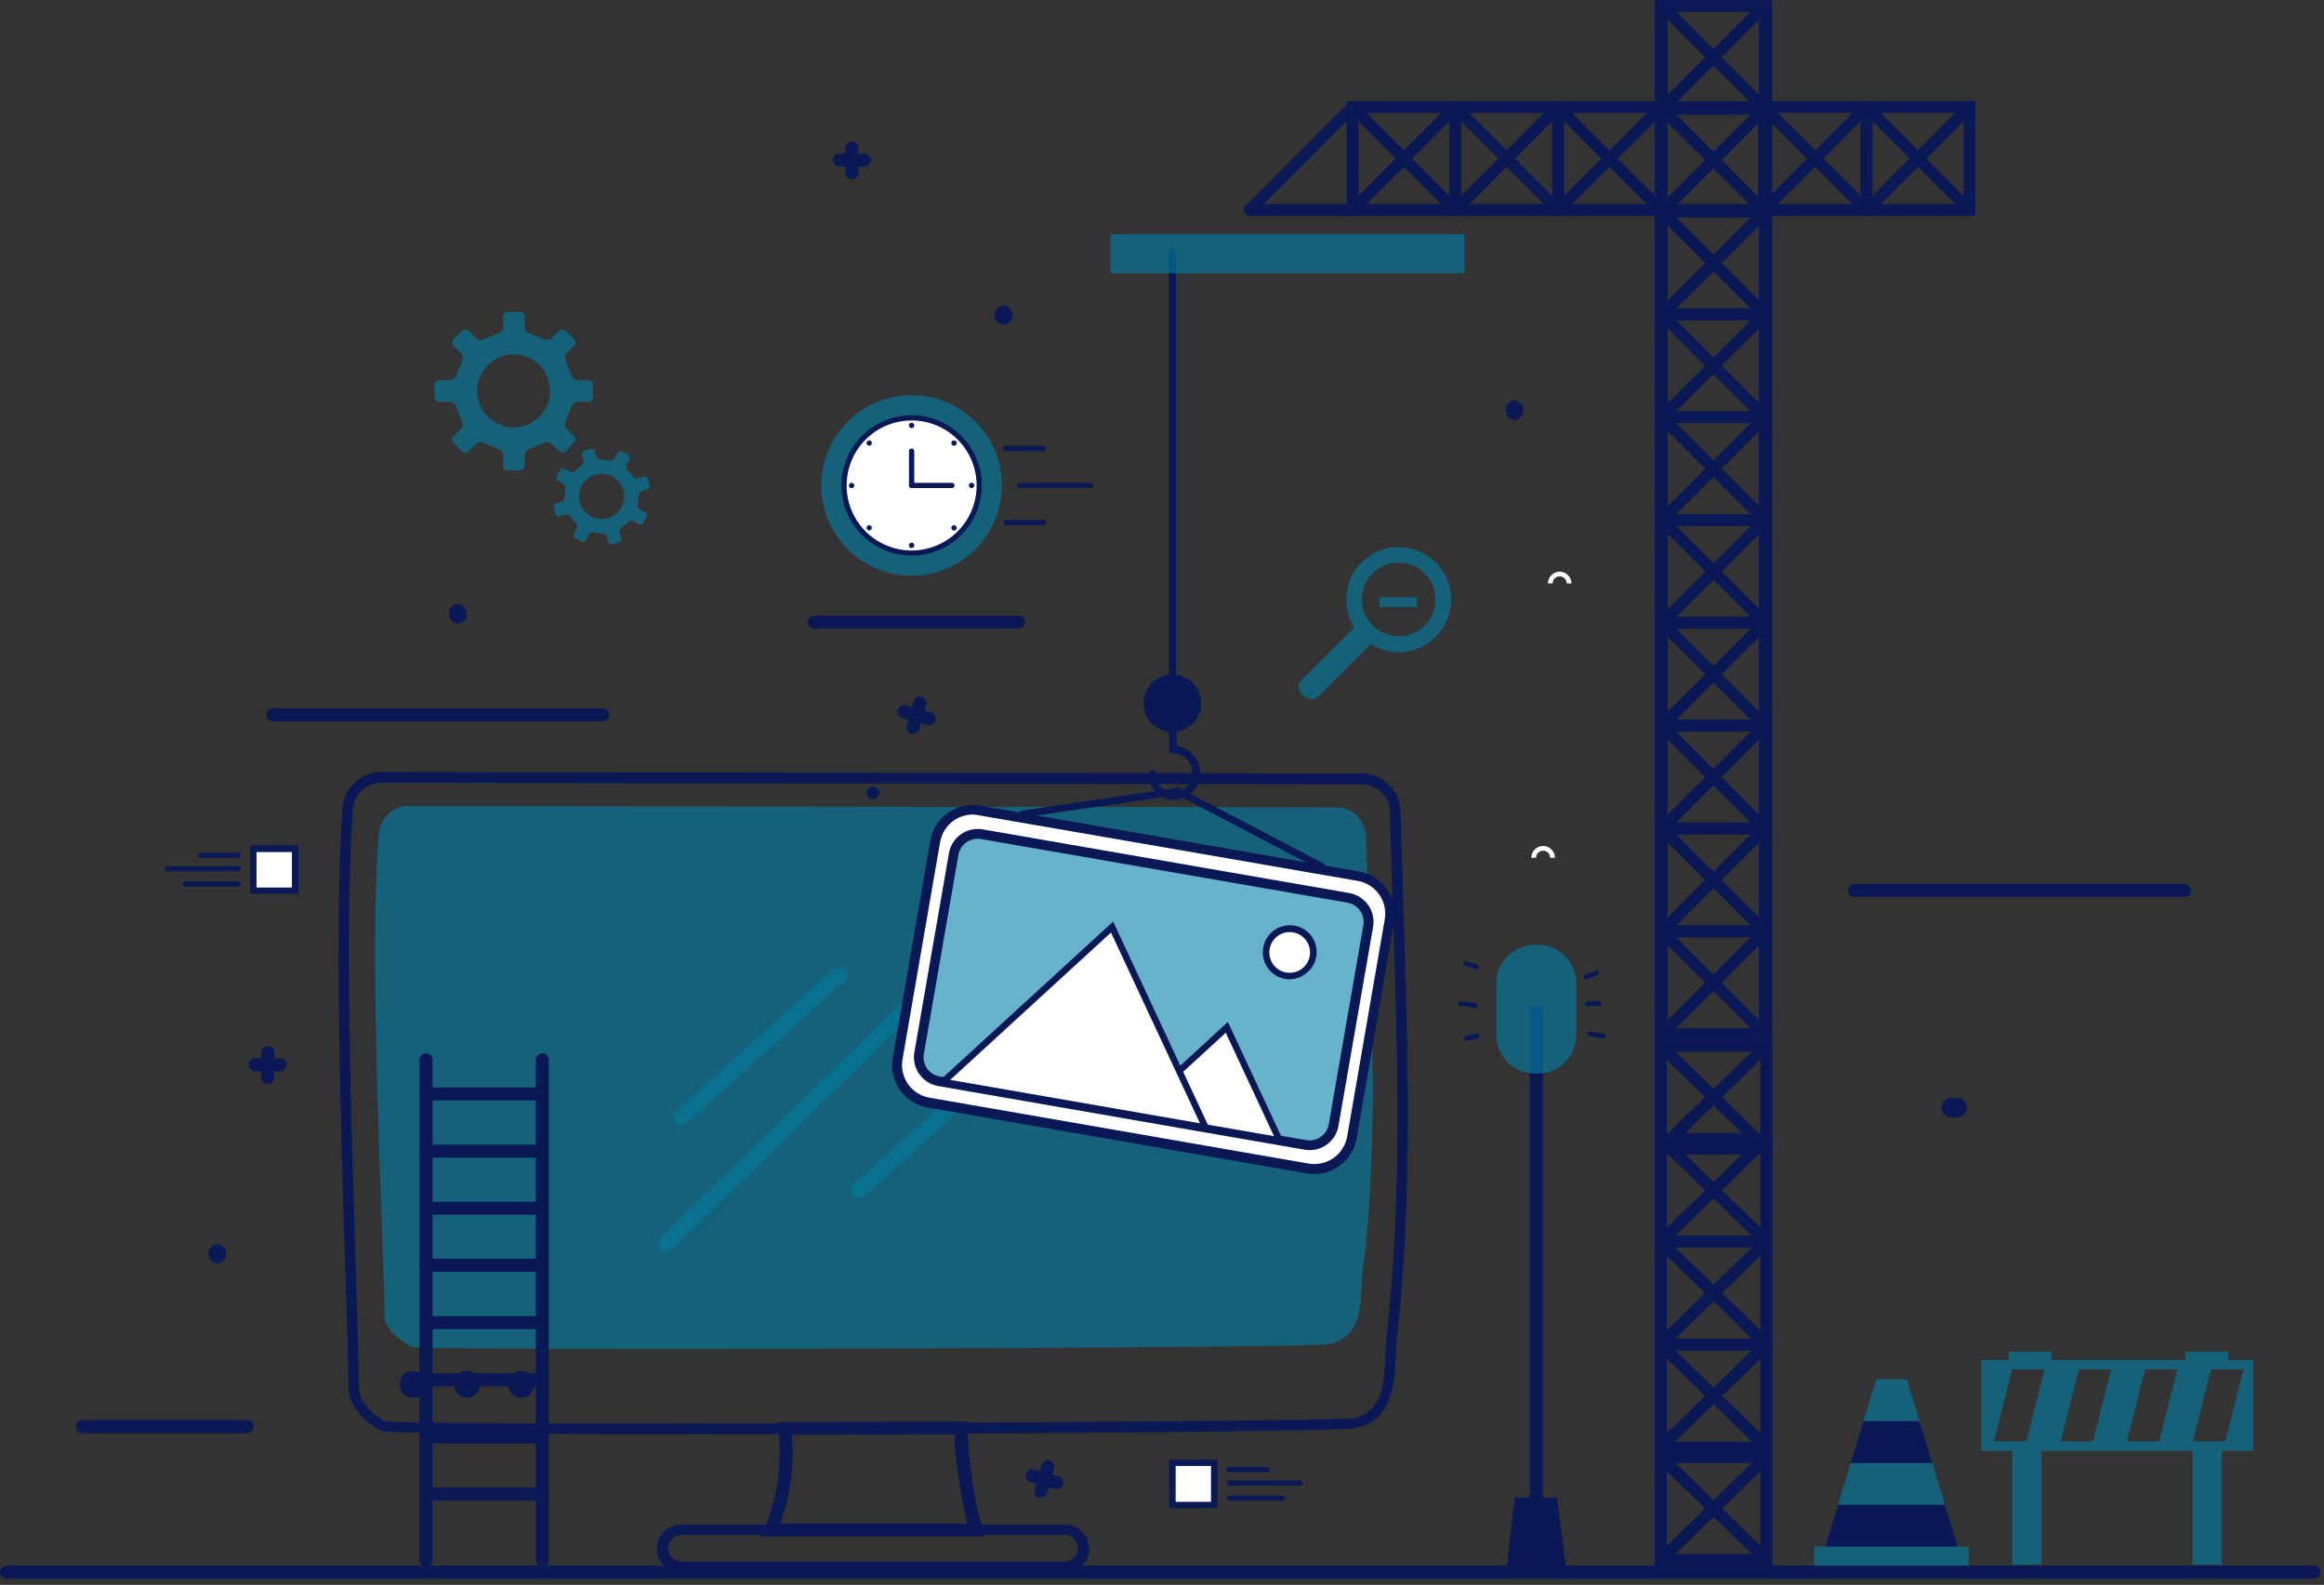 <svg width="371" height="253" viewBox="0 0 371 253" fill="none" xmlns="http://www.w3.org/2000/svg">
<rect x="0" y="0" width="371" height="253" fill="#333333" stroke="none"/>
<g clip-path="url(#clip0_1_2)">
<path d="M39.47 228.77H13.15C12.876 228.77 12.612 228.661 12.418 228.467C12.224 228.273 12.115 228.009 12.115 227.735C12.115 227.461 12.224 227.197 12.418 227.003C12.612 226.809 12.876 226.7 13.15 226.7H39.47C39.745 226.7 40.008 226.809 40.202 227.003C40.396 227.197 40.505 227.461 40.505 227.735C40.505 228.009 40.396 228.273 40.202 228.467C40.008 228.661 39.745 228.77 39.47 228.77Z" fill="#0A1856"/>
<path d="M248.22 136.93H247.47C247.47 136.63 247.351 136.343 247.139 136.131C246.927 135.919 246.64 135.8 246.34 135.8C246.04 135.8 245.753 135.919 245.541 136.131C245.329 136.343 245.21 136.63 245.21 136.93H244.46C244.46 136.431 244.658 135.953 245.011 135.601C245.363 135.248 245.841 135.05 246.34 135.05C246.839 135.05 247.317 135.248 247.669 135.601C248.022 135.953 248.22 136.431 248.22 136.93Z" fill="white"/>
<path d="M250.87 93.14H250.12C250.12 92.84 250.001 92.553 249.789 92.341C249.577 92.129 249.29 92.01 248.99 92.01C248.69 92.01 248.403 92.129 248.191 92.341C247.979 92.553 247.86 92.84 247.86 93.14H247.11C247.11 92.641 247.308 92.163 247.661 91.811C248.013 91.458 248.491 91.26 248.99 91.26C249.489 91.26 249.967 91.458 250.319 91.811C250.672 92.163 250.87 92.641 250.87 93.14Z" fill="white"/>
<path d="M157.22 245.29H121.48L122.08 243.85C124.43 238.29 124.67 233.52 124.32 228.08L124.22 227.02L154.4 226.93V227.93C154.589 233.338 155.398 238.706 156.81 243.93L157.22 245.29ZM124.53 243.22H154.43C153.297 238.541 152.597 233.767 152.34 228.96L126.41 229.04C126.817 233.844 126.19 238.679 124.57 243.22H124.53Z" fill="#0A1856"/>
<path d="M111.22 228.94C84.05 228.94 62.04 228.8 61.08 228.45C58.75 227.62 55.71 224.4 55.67 222.11C55.58 217.16 55.37 210.42 55.12 202.61C54.38 179.08 53.36 146.84 54.68 129C54.788 127.443 55.481 125.984 56.62 124.915C57.759 123.847 59.259 123.249 60.82 123.24H60.92L217.55 123.47C219.15 123.506 220.674 124.16 221.802 125.296C222.93 126.431 223.575 127.96 223.6 129.56C223.72 134.77 223.89 140.1 224.06 145.49C224.78 168.09 225.52 191.49 223.01 213.56C222.92 214.43 222.87 215.39 222.83 216.39C222.62 221.02 222.35 226.79 216.38 227.97C213.43 228.55 155.46 228.94 111.22 228.94ZM60.83 124.94C59.687 124.947 58.59 125.386 57.757 126.169C56.924 126.952 56.418 128.02 56.34 129.16C55.03 146.91 56.05 179.09 56.79 202.59C57.04 210.4 57.25 217.15 57.34 222.11C57.34 223.56 59.78 226.25 61.64 226.91C64.97 227.59 212.23 227.09 216.06 226.37C220.75 225.44 220.96 220.82 221.16 216.37C221.16 215.37 221.26 214.37 221.36 213.43C223.85 191.43 223.11 168.14 222.36 145.61C222.19 140.2 222.02 134.88 221.9 129.66C221.885 128.492 221.418 127.375 220.598 126.544C219.778 125.713 218.668 125.231 217.5 125.2L60.88 124.97L60.83 124.94Z" fill="#0A1856"/>
<path fill-rule="evenodd" clip-rule="evenodd" d="M213.14 128.87L65.56 128.67C64.345 128.596 63.146 128.983 62.204 129.754C61.263 130.525 60.647 131.624 60.48 132.83C58.83 152.58 61.08 193.83 61.42 210.38C61.42 212 64.09 214.38 65.99 215.02C68.23 215.73 208.47 215.19 211.9 214.6C218.05 213.52 217 207.22 217.52 203.18C220.44 180.37 218.65 155.57 218.07 133.26C217.97 132.035 217.403 130.895 216.484 130.077C215.566 129.26 214.369 128.827 213.14 128.87Z" fill="#0181A8" fill-opacity="0.6"/>
<path d="M170.07 251.02H108.66C107.65 251.02 106.68 250.619 105.966 249.904C105.251 249.19 104.85 248.22 104.85 247.21C104.85 246.2 105.251 245.23 105.966 244.516C106.68 243.801 107.65 243.4 108.66 243.4H170.07C171.08 243.4 172.05 243.801 172.764 244.516C173.479 245.23 173.88 246.2 173.88 247.21C173.88 248.22 173.479 249.19 172.764 249.904C172.05 250.619 171.08 251.02 170.07 251.02ZM108.66 245.02C108.116 245.057 107.607 245.299 107.235 245.697C106.863 246.096 106.657 246.62 106.657 247.165C106.657 247.71 106.863 248.234 107.235 248.633C107.607 249.031 108.116 249.273 108.66 249.31H170.07C170.614 249.273 171.123 249.031 171.495 248.633C171.867 248.234 172.073 247.71 172.073 247.165C172.073 246.62 171.867 246.096 171.495 245.697C171.123 245.299 170.614 245.057 170.07 245.02H108.66Z" fill="#0A1856"/>
<path d="M65.9 223.13C68.66 223.13 68.66 218.85 65.9 218.85C63.14 218.85 63.14 223.13 65.9 223.13Z" fill="#0A1856"/>
<path d="M74.54 223.13C77.3 223.13 77.3 218.85 74.54 218.85C71.78 218.85 71.78 223.13 74.54 223.13Z" fill="#0A1856"/>
<path d="M83.22 223.13C85.98 223.13 85.98 218.85 83.22 218.85C80.46 218.85 80.46 223.13 83.22 223.13Z" fill="#0A1856"/>
<path d="M139.36 127.59C139.625 127.59 139.88 127.485 140.067 127.297C140.255 127.11 140.36 126.855 140.36 126.59C140.36 126.325 140.255 126.07 140.067 125.883C139.88 125.695 139.625 125.59 139.36 125.59C139.095 125.59 138.84 125.695 138.653 125.883C138.465 126.07 138.36 126.325 138.36 126.59C138.36 126.855 138.465 127.11 138.653 127.297C138.84 127.485 139.095 127.59 139.36 127.59Z" fill="#0A1856"/>
<path d="M312.53 246.9H291.38L299.51 220.17H304.4L312.53 246.9Z" fill="#0181A8" fill-opacity="0.6"/>
<path d="M314.28 246.9H289.63V249.95H314.28V246.9Z" fill="#0181A8" fill-opacity="0.6"/>
<path d="M293.41 240.22L291.38 246.9H312.53L310.5 240.22H293.41Z" fill="#0A1856"/>
<path d="M295.44 233.54H308.46L306.43 226.85H297.48L295.44 233.54Z" fill="#0A1856"/>
<path d="M321.22 249.78H325.91V231.6H350.01V249.78H354.71V231.6H359.71V217.09H355.71V215.74H348.87V217.09H327.49V215.74H320.65V217.09H316.3V231.6H321.22V249.78ZM358.16 218.6V218.66L355.22 230.09H350.06L352.97 218.6H358.16ZM344.7 230.09H339.53L342.44 218.6H347.61L344.7 230.09ZM334.12 230.09H328.96L331.87 218.6H337.03L334.12 230.09ZM321.22 218.6H326.39L323.48 230.09H318.31L321.22 218.6Z" fill="#0181A8" fill-opacity="0.6"/>
<path d="M90.27 72.07L91.67 70.66C91.799 70.526 91.872 70.347 91.872 70.16C91.872 69.974 91.799 69.794 91.67 69.66L90.45 68.44C90.303 68.289 90.208 68.096 90.177 67.888C90.147 67.679 90.183 67.467 90.28 67.28L91.28 64.86C91.341 64.657 91.465 64.48 91.634 64.352C91.803 64.224 92.008 64.154 92.22 64.15H93.95C94.142 64.15 94.326 64.075 94.463 63.94C94.599 63.805 94.677 63.622 94.68 63.43V61.43C94.677 61.238 94.599 61.055 94.463 60.92C94.326 60.785 94.142 60.71 93.95 60.71H92.22C92.008 60.706 91.803 60.636 91.634 60.508C91.465 60.38 91.341 60.203 91.28 60L90.28 57.58C90.183 57.393 90.147 57.181 90.177 56.972C90.208 56.764 90.303 56.571 90.45 56.42L91.67 55.2C91.799 55.066 91.872 54.886 91.872 54.7C91.872 54.514 91.799 54.334 91.67 54.2L90.27 52.79C90.135 52.663 89.956 52.592 89.77 52.592C89.584 52.592 89.405 52.663 89.27 52.79L88.05 54.01C87.899 54.157 87.706 54.252 87.498 54.283C87.289 54.313 87.077 54.277 86.89 54.18L84.47 53.18C84.269 53.117 84.094 52.992 83.968 52.823C83.842 52.654 83.773 52.45 83.77 52.24V50.51C83.77 50.316 83.693 50.131 83.556 49.994C83.419 49.857 83.234 49.78 83.04 49.78H81.04C80.846 49.78 80.661 49.857 80.524 49.994C80.387 50.131 80.31 50.316 80.31 50.51V52.24C80.307 52.45 80.238 52.654 80.112 52.823C79.987 52.992 79.811 53.117 79.61 53.18L77.18 54.18C76.993 54.277 76.781 54.313 76.573 54.283C76.364 54.252 76.171 54.157 76.02 54.01L74.8 52.79C74.666 52.66 74.487 52.588 74.3 52.588C74.114 52.588 73.934 52.66 73.8 52.79L72.39 54.2C72.26 54.334 72.188 54.514 72.188 54.7C72.188 54.886 72.26 55.066 72.39 55.2L73.61 56.42C73.757 56.571 73.852 56.764 73.883 56.972C73.913 57.181 73.877 57.393 73.78 57.58L72.78 60C72.719 60.203 72.595 60.38 72.426 60.508C72.257 60.636 72.052 60.706 71.84 60.71H70.11C69.918 60.71 69.734 60.785 69.597 60.92C69.461 61.055 69.383 61.238 69.38 61.43V63.43C69.383 63.622 69.461 63.805 69.597 63.94C69.734 64.075 69.918 64.15 70.11 64.15H71.84C72.052 64.154 72.257 64.224 72.426 64.352C72.595 64.48 72.719 64.657 72.78 64.86L73.78 67.28C73.877 67.467 73.913 67.679 73.883 67.888C73.852 68.096 73.757 68.289 73.61 68.44L72.39 69.66C72.26 69.794 72.188 69.974 72.188 70.16C72.188 70.347 72.26 70.526 72.39 70.66L73.8 72.07C73.934 72.2 74.114 72.272 74.3 72.272C74.487 72.272 74.666 72.2 74.8 72.07L76.02 70.85C76.171 70.703 76.364 70.608 76.573 70.577C76.781 70.547 76.993 70.583 77.18 70.68L79.61 71.68C79.811 71.743 79.987 71.868 80.112 72.037C80.238 72.206 80.307 72.41 80.31 72.62V74.35C80.31 74.544 80.387 74.729 80.524 74.866C80.661 75.003 80.846 75.08 81.04 75.08H83.04C83.234 75.08 83.419 75.003 83.556 74.866C83.693 74.729 83.77 74.544 83.77 74.35V72.62C83.773 72.41 83.842 72.206 83.968 72.037C84.094 71.868 84.269 71.743 84.47 71.68L86.89 70.68C87.077 70.583 87.289 70.547 87.498 70.577C87.706 70.608 87.899 70.703 88.05 70.85L89.27 72.07C89.405 72.197 89.584 72.268 89.77 72.268C89.956 72.268 90.135 72.197 90.27 72.07ZM82 68.22C80.849 68.22 79.724 67.879 78.767 67.239C77.809 66.6 77.064 65.691 76.623 64.627C76.183 63.564 76.067 62.394 76.292 61.265C76.516 60.136 77.071 59.099 77.885 58.285C78.699 57.471 79.736 56.916 80.865 56.692C81.993 56.467 83.164 56.583 84.227 57.023C85.291 57.464 86.2 58.209 86.839 59.167C87.479 60.124 87.82 61.249 87.82 62.4C87.817 63.943 87.203 65.422 86.112 66.513C85.022 67.603 83.543 68.217 82 68.22Z" fill="#0181A8" fill-opacity="0.6"/>
<path d="M103.72 77.57L103.37 76.39C103.353 76.332 103.324 76.279 103.286 76.233C103.248 76.186 103.201 76.148 103.148 76.12C103.095 76.092 103.037 76.075 102.977 76.07C102.917 76.065 102.857 76.072 102.8 76.09L101.8 76.4C101.673 76.431 101.54 76.424 101.417 76.38C101.294 76.335 101.187 76.255 101.11 76.15L100.11 74.89C100.025 74.795 99.969 74.677 99.95 74.551C99.93 74.425 99.948 74.296 100 74.18L100.51 73.23C100.567 73.125 100.58 73.002 100.546 72.888C100.512 72.773 100.435 72.677 100.33 72.62L99.22 72.02C99.168 71.992 99.11 71.975 99.051 71.969C98.992 71.964 98.932 71.97 98.875 71.988C98.819 72.006 98.766 72.034 98.721 72.072C98.675 72.111 98.637 72.157 98.61 72.21L98.1 73.21C98.031 73.319 97.932 73.405 97.815 73.459C97.698 73.512 97.567 73.53 97.44 73.51L95.83 73.35C95.7 73.346 95.574 73.302 95.469 73.226C95.364 73.149 95.284 73.043 95.24 72.92L94.93 71.92C94.895 71.806 94.817 71.71 94.712 71.654C94.607 71.598 94.484 71.586 94.37 71.62L93.19 71.98C93.133 71.996 93.079 72.023 93.033 72.061C92.987 72.098 92.949 72.144 92.921 72.196C92.892 72.248 92.875 72.306 92.87 72.365C92.865 72.424 92.872 72.484 92.89 72.54L93.2 73.54C93.232 73.665 93.225 73.797 93.18 73.919C93.136 74.04 93.055 74.145 92.95 74.22L91.69 75.22C91.597 75.308 91.479 75.367 91.352 75.386C91.225 75.406 91.096 75.386 90.98 75.33L90.03 74.82C89.978 74.792 89.92 74.775 89.861 74.769C89.802 74.764 89.742 74.77 89.685 74.788C89.629 74.806 89.576 74.834 89.531 74.872C89.485 74.911 89.447 74.957 89.42 75.01L88.83 76.09C88.776 76.198 88.766 76.323 88.801 76.438C88.836 76.553 88.915 76.651 89.02 76.71L89.97 77.22C90.08 77.285 90.168 77.382 90.221 77.498C90.275 77.614 90.292 77.744 90.27 77.87L90.11 79.49C90.105 79.619 90.061 79.743 89.985 79.846C89.908 79.95 89.802 80.028 89.68 80.07L88.68 80.38C88.565 80.417 88.47 80.497 88.414 80.604C88.358 80.71 88.345 80.835 88.38 80.95L88.74 82.13C88.775 82.244 88.853 82.34 88.958 82.396C89.063 82.452 89.186 82.464 89.3 82.43L90.3 82.12C90.425 82.088 90.557 82.095 90.679 82.139C90.8 82.184 90.905 82.264 90.98 82.37L91.98 83.62C92.069 83.715 92.128 83.834 92.147 83.963C92.167 84.091 92.147 84.223 92.09 84.34L91.58 85.29C91.552 85.343 91.535 85.4 91.529 85.459C91.524 85.518 91.53 85.578 91.548 85.635C91.566 85.691 91.594 85.744 91.632 85.79C91.671 85.835 91.717 85.873 91.77 85.9L92.85 86.48C92.957 86.535 93.081 86.547 93.196 86.513C93.311 86.48 93.409 86.403 93.47 86.3L93.97 85.3C94.037 85.189 94.136 85.101 94.253 85.046C94.371 84.99 94.502 84.971 94.63 84.99L96.24 85.15C96.372 85.152 96.5 85.196 96.606 85.275C96.712 85.354 96.79 85.464 96.83 85.59L97.14 86.59C97.156 86.647 97.183 86.701 97.221 86.747C97.258 86.793 97.304 86.831 97.356 86.859C97.408 86.888 97.466 86.905 97.525 86.91C97.584 86.915 97.644 86.908 97.7 86.89L98.89 86.54C99.003 86.501 99.097 86.42 99.153 86.314C99.209 86.209 99.222 86.085 99.19 85.97L98.88 84.97C98.846 84.846 98.85 84.714 98.893 84.592C98.936 84.471 99.015 84.365 99.12 84.29L100.38 83.29C100.477 83.205 100.597 83.15 100.724 83.13C100.852 83.111 100.982 83.128 101.1 83.18L102.04 83.69C102.146 83.747 102.271 83.761 102.387 83.727C102.503 83.693 102.601 83.615 102.66 83.51L103.24 82.42C103.268 82.368 103.285 82.31 103.29 82.251C103.296 82.192 103.29 82.132 103.272 82.075C103.254 82.019 103.226 81.966 103.188 81.921C103.149 81.875 103.103 81.837 103.05 81.81L102.11 81.3C101.999 81.235 101.91 81.139 101.855 81.023C101.8 80.907 101.78 80.777 101.8 80.65L101.96 79.03C101.966 78.9 102.01 78.775 102.086 78.67C102.162 78.565 102.268 78.485 102.39 78.44L103.39 78.13C103.449 78.116 103.505 78.09 103.554 78.054C103.603 78.018 103.644 77.973 103.675 77.92C103.705 77.868 103.725 77.81 103.733 77.75C103.741 77.69 103.736 77.629 103.72 77.57ZM99.22 80.95C98.883 81.58 98.367 82.096 97.736 82.432C97.106 82.769 96.39 82.911 95.679 82.84C94.968 82.769 94.294 82.489 93.742 82.035C93.191 81.581 92.786 80.973 92.58 80.289C92.374 79.605 92.376 78.875 92.585 78.191C92.794 77.508 93.201 76.902 93.754 76.451C94.308 75.999 94.983 75.722 95.694 75.654C96.406 75.586 97.121 75.731 97.75 76.07C98.167 76.293 98.536 76.597 98.836 76.963C99.136 77.33 99.361 77.752 99.497 78.205C99.634 78.658 99.68 79.134 99.632 79.605C99.584 80.076 99.444 80.533 99.22 80.95Z" fill="#0181A8" fill-opacity="0.6"/>
<path d="M162.61 100.35H130.01C129.735 100.35 129.472 100.241 129.278 100.047C129.084 99.853 128.975 99.59 128.975 99.315C128.975 99.04 129.084 98.777 129.278 98.583C129.472 98.389 129.735 98.28 130.01 98.28H162.61C162.884 98.28 163.148 98.389 163.342 98.583C163.536 98.777 163.645 99.04 163.645 99.315C163.645 99.59 163.536 99.853 163.342 100.047C163.148 100.241 162.884 100.35 162.61 100.35Z" fill="#0A1856"/>
<path d="M96.22 115.16H43.58C43.304 115.16 43.04 115.05 42.845 114.855C42.65 114.66 42.54 114.396 42.54 114.12C42.54 113.844 42.65 113.58 42.845 113.385C43.04 113.19 43.304 113.08 43.58 113.08H96.22C96.496 113.08 96.76 113.19 96.955 113.385C97.15 113.58 97.26 113.844 97.26 114.12C97.26 114.396 97.15 114.66 96.955 114.855C96.76 115.05 96.496 115.16 96.22 115.16Z" fill="#0A1856"/>
<path d="M348.72 143.2H296.06C295.784 143.2 295.52 143.09 295.325 142.895C295.13 142.7 295.02 142.436 295.02 142.16C295.02 141.884 295.13 141.62 295.325 141.425C295.52 141.23 295.784 141.12 296.06 141.12H348.72C348.996 141.12 349.26 141.23 349.455 141.425C349.65 141.62 349.76 141.884 349.76 142.16C349.76 142.436 349.65 142.7 349.455 142.895C349.26 143.09 348.996 143.2 348.72 143.2Z" fill="#0A1856"/>
<path d="M369.42 252.02H1.04C0.764 252.02 0.5 251.91 0.305 251.715C0.11 251.52 0 251.256 0 250.98C0 250.704 0.11 250.44 0.305 250.245C0.5 250.05 0.764 249.94 1.04 249.94H369.42C369.696 249.94 369.96 250.05 370.155 250.245C370.35 250.44 370.46 250.704 370.46 250.98C370.46 251.256 370.35 251.52 370.155 251.715C369.96 251.91 369.696 252.02 369.42 252.02Z" fill="#0A1856"/>
<path d="M223.28 87.32C221.807 87.322 220.361 87.713 219.088 88.453C217.815 89.192 216.759 90.255 216.028 91.533C215.296 92.811 214.915 94.26 214.923 95.732C214.93 97.205 215.326 98.649 216.07 99.92L216.2 100.15L207.74 108.62C207.607 108.75 207.501 108.906 207.429 109.078C207.357 109.249 207.32 109.434 207.32 109.62C207.333 109.867 207.396 110.109 207.506 110.331C207.616 110.553 207.771 110.75 207.96 110.91C208.136 111.114 208.352 111.281 208.594 111.399C208.837 111.518 209.101 111.586 209.37 111.6C209.731 111.596 210.081 111.477 210.37 111.26L218.82 102.81L219.05 102.94C220.159 103.594 221.405 103.983 222.69 104.078C223.974 104.172 225.263 103.968 226.456 103.483C227.649 102.997 228.714 102.243 229.568 101.279C230.421 100.314 231.041 99.166 231.379 97.923C231.716 96.68 231.762 95.376 231.513 94.112C231.264 92.849 230.727 91.659 229.944 90.637C229.16 89.615 228.151 88.788 226.995 88.219C225.839 87.651 224.568 87.357 223.28 87.36V87.32ZM223.28 101.57C221.721 101.57 220.225 100.95 219.122 99.848C218.02 98.745 217.4 97.249 217.4 95.69C217.4 94.13 218.02 92.635 219.122 91.532C220.225 90.43 221.721 89.81 223.28 89.81C224.839 89.81 226.335 90.43 227.438 91.532C228.54 92.635 229.16 94.13 229.16 95.69C229.16 97.249 228.54 98.745 227.438 99.848C226.335 100.95 224.839 101.57 223.28 101.57Z" fill="#0181A8" fill-opacity="0.6"/>
<path d="M220.22 96.91H226.22V95.36H220.22V96.91Z" fill="#0181A8" fill-opacity="0.6"/>
<path d="M67.97 250.09C67.705 250.09 67.45 249.985 67.263 249.797C67.075 249.61 66.97 249.355 66.97 249.09V169.18C66.97 168.904 67.08 168.64 67.275 168.445C67.47 168.25 67.734 168.14 68.01 168.14C68.286 168.14 68.55 168.25 68.745 168.445C68.94 168.64 69.05 168.904 69.05 169.18V249.02C69.061 249.164 69.04 249.309 68.989 249.444C68.939 249.579 68.859 249.702 68.757 249.804C68.654 249.906 68.53 249.984 68.395 250.033C68.259 250.083 68.114 250.102 67.97 250.09Z" fill="#0A1856"/>
<path d="M86.53 250.09C86.265 250.09 86.01 249.985 85.823 249.797C85.635 249.61 85.53 249.355 85.53 249.09V169.18C85.53 168.904 85.64 168.64 85.835 168.445C86.03 168.25 86.294 168.14 86.57 168.14C86.846 168.14 87.11 168.25 87.305 168.445C87.5 168.64 87.61 168.904 87.61 169.18V249.02C87.621 249.164 87.6 249.309 87.549 249.444C87.499 249.579 87.419 249.702 87.317 249.804C87.214 249.906 87.09 249.984 86.955 250.033C86.819 250.083 86.674 250.102 86.53 250.09Z" fill="#0A1856"/>
<path d="M86.53 175.67H67.97C67.834 175.67 67.7 175.643 67.574 175.591C67.448 175.539 67.334 175.463 67.238 175.367C67.142 175.271 67.066 175.157 67.014 175.031C66.962 174.906 66.935 174.771 66.935 174.635C66.935 174.499 66.962 174.365 67.014 174.239C67.066 174.113 67.142 173.999 67.238 173.903C67.334 173.807 67.448 173.731 67.574 173.679C67.7 173.627 67.834 173.6 67.97 173.6H86.53C86.666 173.6 86.8 173.627 86.926 173.679C87.052 173.731 87.166 173.807 87.262 173.903C87.358 173.999 87.434 174.113 87.486 174.239C87.538 174.365 87.565 174.499 87.565 174.635C87.565 174.771 87.538 174.906 87.486 175.031C87.434 175.157 87.358 175.271 87.262 175.367C87.166 175.463 87.052 175.539 86.926 175.591C86.8 175.643 86.666 175.67 86.53 175.67Z" fill="#0A1856"/>
<path d="M86.53 184.8H67.97C67.694 184.8 67.43 184.69 67.235 184.495C67.04 184.3 66.93 184.036 66.93 183.76C66.93 183.484 67.04 183.22 67.235 183.025C67.43 182.83 67.694 182.72 67.97 182.72H86.53C86.806 182.72 87.07 182.83 87.265 183.025C87.46 183.22 87.57 183.484 87.57 183.76C87.57 184.036 87.46 184.3 87.265 184.495C87.07 184.69 86.806 184.8 86.53 184.8Z" fill="#0A1856"/>
<path d="M86.53 193.92H67.97C67.695 193.92 67.432 193.811 67.238 193.617C67.044 193.423 66.935 193.159 66.935 192.885C66.935 192.61 67.044 192.347 67.238 192.153C67.432 191.959 67.695 191.85 67.97 191.85H86.53C86.805 191.85 87.068 191.959 87.262 192.153C87.456 192.347 87.565 192.61 87.565 192.885C87.565 193.159 87.456 193.423 87.262 193.617C87.068 193.811 86.805 193.92 86.53 193.92Z" fill="#0A1856"/>
<path d="M86.53 203.02H67.97C67.694 203.02 67.43 202.91 67.235 202.715C67.04 202.52 66.93 202.256 66.93 201.98C66.93 201.704 67.04 201.44 67.235 201.245C67.43 201.05 67.694 200.94 67.97 200.94H86.53C86.806 200.94 87.07 201.05 87.265 201.245C87.46 201.44 87.57 201.704 87.57 201.98C87.57 202.256 87.46 202.52 87.265 202.715C87.07 202.91 86.806 203.02 86.53 203.02Z" fill="#0A1856"/>
<path d="M86.53 212.17H67.97C67.695 212.17 67.432 212.061 67.238 211.867C67.044 211.673 66.935 211.409 66.935 211.135C66.935 210.86 67.044 210.597 67.238 210.403C67.432 210.209 67.695 210.1 67.97 210.1H86.53C86.805 210.1 87.068 210.209 87.262 210.403C87.456 210.597 87.565 210.86 87.565 211.135C87.565 211.409 87.456 211.673 87.262 211.867C87.068 212.061 86.805 212.17 86.53 212.17Z" fill="#0A1856"/>
<path d="M86.53 221.3H67.97C67.694 221.3 67.43 221.19 67.235 220.995C67.04 220.8 66.93 220.536 66.93 220.26C66.93 219.984 67.04 219.72 67.235 219.525C67.43 219.33 67.694 219.22 67.97 219.22H86.53C86.806 219.22 87.07 219.33 87.265 219.525C87.46 219.72 87.57 219.984 87.57 220.26C87.57 220.536 87.46 220.8 87.265 220.995C87.07 221.19 86.806 221.3 86.53 221.3Z" fill="#0A1856"/>
<path d="M86.53 230.42H67.97C67.695 230.42 67.432 230.311 67.238 230.117C67.044 229.923 66.935 229.659 66.935 229.385C66.935 229.11 67.044 228.847 67.238 228.653C67.432 228.459 67.695 228.35 67.97 228.35H86.53C86.805 228.35 87.068 228.459 87.262 228.653C87.456 228.847 87.565 229.11 87.565 229.385C87.565 229.659 87.456 229.923 87.262 230.117C87.068 230.311 86.805 230.42 86.53 230.42Z" fill="#0A1856"/>
<path d="M86.53 239.55H67.97C67.694 239.55 67.43 239.44 67.235 239.245C67.04 239.05 66.93 238.786 66.93 238.51C66.93 238.234 67.04 237.97 67.235 237.775C67.43 237.58 67.694 237.47 67.97 237.47H86.53C86.806 237.47 87.07 237.58 87.265 237.775C87.46 237.97 87.57 238.234 87.57 238.51C87.57 238.786 87.46 239.05 87.265 239.245C87.07 239.44 86.806 239.55 86.53 239.55Z" fill="#0A1856"/>
<path d="M42.69 173.02C42.425 173.02 42.17 172.915 41.983 172.727C41.795 172.54 41.69 172.285 41.69 172.02V168.02C41.69 167.744 41.8 167.48 41.995 167.285C42.19 167.09 42.454 166.98 42.73 166.98C43.006 166.98 43.27 167.09 43.465 167.285C43.66 167.48 43.77 167.744 43.77 168.02V172.02C43.77 172.158 43.742 172.295 43.687 172.422C43.632 172.549 43.551 172.663 43.449 172.757C43.348 172.851 43.228 172.923 43.097 172.968C42.967 173.013 42.828 173.031 42.69 173.02Z" fill="#0A1856"/>
<path d="M44.71 171.02H40.71C40.435 171.02 40.172 170.911 39.978 170.717C39.784 170.523 39.675 170.259 39.675 169.985C39.675 169.711 39.784 169.447 39.978 169.253C40.172 169.059 40.435 168.95 40.71 168.95H44.71C44.984 168.95 45.248 169.059 45.442 169.253C45.636 169.447 45.745 169.711 45.745 169.985C45.745 170.259 45.636 170.523 45.442 170.717C45.248 170.911 44.984 171.02 44.71 171.02Z" fill="#0A1856"/>
<path d="M135.96 28.62C135.695 28.62 135.44 28.515 135.253 28.327C135.065 28.14 134.96 27.885 134.96 27.62V23.62C134.96 23.346 135.069 23.082 135.263 22.888C135.457 22.694 135.72 22.585 135.995 22.585C136.269 22.585 136.533 22.694 136.727 22.888C136.921 23.082 137.03 23.346 137.03 23.62V27.62C137.03 27.757 137.002 27.893 136.948 28.02C136.893 28.146 136.813 28.259 136.713 28.353C136.612 28.447 136.494 28.519 136.364 28.565C136.235 28.611 136.097 28.63 135.96 28.62Z" fill="#0A1856"/>
<path d="M137.98 26.6H133.98C133.704 26.6 133.44 26.49 133.245 26.295C133.05 26.1 132.94 25.836 132.94 25.56C132.94 25.284 133.05 25.02 133.245 24.825C133.44 24.63 133.704 24.52 133.98 24.52H137.98C138.256 24.52 138.52 24.63 138.715 24.825C138.91 25.02 139.02 25.284 139.02 25.56C139.02 25.836 138.91 26.1 138.715 26.295C138.52 26.49 138.256 26.6 137.98 26.6Z" fill="#0A1856"/>
<path d="M168.65 237.68C168.554 237.694 168.456 237.694 168.36 237.68L164.48 236.57C164.347 236.537 164.222 236.477 164.113 236.393C164.004 236.31 163.913 236.205 163.846 236.085C163.78 235.964 163.739 235.832 163.726 235.695C163.712 235.558 163.728 235.421 163.77 235.29C163.803 235.157 163.863 235.032 163.947 234.923C164.03 234.814 164.135 234.723 164.255 234.656C164.376 234.59 164.508 234.549 164.645 234.535C164.781 234.522 164.919 234.537 165.05 234.58L168.93 235.69C169.195 235.727 169.435 235.868 169.596 236.082C169.757 236.296 169.827 236.565 169.79 236.83C169.753 237.095 169.612 237.335 169.398 237.496C169.184 237.657 168.915 237.727 168.65 237.69V237.68Z" fill="#0A1856"/>
<path d="M166.15 239.07C166.057 239.085 165.963 239.085 165.87 239.07C165.737 239.037 165.612 238.977 165.503 238.893C165.394 238.81 165.303 238.705 165.236 238.585C165.17 238.464 165.129 238.332 165.116 238.195C165.102 238.059 165.118 237.921 165.16 237.79L166.27 233.9C166.346 233.635 166.523 233.41 166.764 233.276C167.005 233.142 167.29 233.109 167.555 233.185C167.82 233.261 168.045 233.438 168.179 233.679C168.313 233.92 168.346 234.205 168.27 234.47L167.16 238.36C167.095 238.574 166.961 238.761 166.778 238.889C166.595 239.018 166.374 239.082 166.15 239.07Z" fill="#0A1856"/>
<path d="M148.22 115.71C148.127 115.725 148.033 115.725 147.94 115.71L144.05 114.6C143.785 114.524 143.56 114.347 143.426 114.106C143.292 113.865 143.259 113.58 143.335 113.315C143.411 113.05 143.588 112.825 143.829 112.691C144.07 112.557 144.355 112.524 144.62 112.6L148.5 113.71C148.765 113.747 149.005 113.888 149.166 114.102C149.327 114.316 149.397 114.585 149.36 114.85C149.323 115.115 149.182 115.355 148.968 115.516C148.754 115.677 148.485 115.747 148.22 115.71Z" fill="#0A1856"/>
<path d="M145.75 117.1C145.657 117.113 145.563 117.113 145.47 117.1C145.337 117.067 145.212 117.007 145.103 116.923C144.994 116.84 144.903 116.735 144.836 116.615C144.77 116.494 144.729 116.362 144.716 116.225C144.702 116.089 144.718 115.951 144.76 115.82L145.87 111.94C145.907 111.809 145.97 111.686 146.055 111.579C146.14 111.472 146.245 111.383 146.364 111.316C146.484 111.25 146.615 111.208 146.751 111.192C146.886 111.176 147.024 111.188 147.155 111.225C147.286 111.262 147.409 111.325 147.516 111.41C147.623 111.495 147.712 111.6 147.779 111.719C147.845 111.839 147.887 111.97 147.903 112.106C147.919 112.241 147.907 112.379 147.87 112.51L146.76 116.39C146.695 116.604 146.561 116.791 146.378 116.919C146.195 117.048 145.974 117.112 145.75 117.1Z" fill="#0A1856"/>
<path d="M155.714 87.688C161.341 82.06 161.341 72.936 155.714 67.309C150.086 61.681 140.963 61.681 135.335 67.309C129.708 72.936 129.708 82.06 135.335 87.688C140.963 93.315 150.086 93.315 155.714 87.688Z" fill="#0181A8" fill-opacity="0.6"/>
<path d="M145.53 88.29C151.489 88.29 156.32 83.459 156.32 77.5C156.32 71.541 151.489 66.71 145.53 66.71C139.571 66.71 134.74 71.541 134.74 77.5C134.74 83.459 139.571 88.29 145.53 88.29Z" fill="white"/>
<path d="M145.53 88.7C143.313 88.7 141.146 88.043 139.302 86.811C137.459 85.579 136.022 83.828 135.173 81.78C134.325 79.731 134.103 77.478 134.535 75.303C134.968 73.129 136.036 71.131 137.603 69.563C139.171 67.996 141.169 66.928 143.343 66.495C145.518 66.063 147.772 66.285 149.82 67.133C151.868 67.982 153.619 69.419 154.851 71.262C156.083 73.106 156.74 75.273 156.74 77.49C156.737 80.462 155.555 83.312 153.454 85.414C151.352 87.515 148.502 88.697 145.53 88.7ZM145.53 67.12C143.477 67.12 141.469 67.729 139.762 68.87C138.055 70.011 136.725 71.633 135.939 73.53C135.154 75.427 134.949 77.515 135.35 79.529C135.752 81.543 136.741 83.392 138.194 84.843C139.646 86.295 141.497 87.282 143.511 87.682C145.525 88.081 147.613 87.874 149.509 87.087C151.406 86.3 153.026 84.968 154.166 83.26C155.305 81.551 155.912 79.543 155.91 77.49C155.907 74.739 154.813 72.101 152.866 70.157C150.92 68.212 148.281 67.12 145.53 67.12Z" fill="#0A1856"/>
<path d="M145.53 77.91C145.419 77.91 145.312 77.866 145.233 77.787C145.154 77.708 145.11 77.601 145.11 77.49V72.02C145.11 71.909 145.154 71.802 145.233 71.723C145.312 71.644 145.419 71.6 145.53 71.6C145.641 71.6 145.748 71.644 145.827 71.723C145.906 71.802 145.95 71.909 145.95 72.02V77.51C145.945 77.618 145.898 77.72 145.82 77.794C145.742 77.869 145.638 77.91 145.53 77.91Z" fill="#0A1856"/>
<path d="M151.97 77.91H145.53C145.419 77.91 145.312 77.866 145.233 77.787C145.154 77.708 145.11 77.601 145.11 77.49C145.11 77.435 145.121 77.381 145.142 77.331C145.163 77.28 145.194 77.235 145.234 77.197C145.273 77.158 145.319 77.128 145.37 77.108C145.421 77.088 145.475 77.079 145.53 77.08H151.97C152.025 77.079 152.079 77.088 152.13 77.108C152.181 77.128 152.227 77.158 152.266 77.197C152.306 77.235 152.337 77.28 152.358 77.331C152.379 77.381 152.39 77.435 152.39 77.49C152.39 77.601 152.346 77.708 152.267 77.787C152.188 77.866 152.081 77.91 151.97 77.91Z" fill="#0A1856"/>
<path d="M145.96 67.92C145.96 68.005 145.935 68.088 145.888 68.159C145.84 68.23 145.773 68.285 145.695 68.317C145.616 68.35 145.53 68.358 145.446 68.342C145.363 68.325 145.286 68.284 145.226 68.224C145.166 68.164 145.125 68.087 145.108 68.004C145.092 67.921 145.1 67.834 145.133 67.755C145.165 67.677 145.22 67.61 145.291 67.562C145.362 67.515 145.445 67.49 145.53 67.49C145.586 67.49 145.642 67.501 145.695 67.523C145.747 67.544 145.794 67.576 145.834 67.616C145.874 67.656 145.906 67.703 145.927 67.755C145.949 67.808 145.96 67.864 145.96 67.92Z" fill="#0A1856"/>
<path d="M152.3 71.16C152.537 71.16 152.73 70.968 152.73 70.73C152.73 70.493 152.537 70.3 152.3 70.3C152.063 70.3 151.87 70.493 151.87 70.73C151.87 70.968 152.063 71.16 152.3 71.16Z" fill="#0A1856"/>
<path d="M155.1 77.92C155.015 77.92 154.932 77.895 154.861 77.847C154.79 77.8 154.735 77.733 154.703 77.655C154.67 77.576 154.662 77.49 154.678 77.406C154.695 77.323 154.736 77.246 154.796 77.186C154.856 77.126 154.933 77.085 155.016 77.068C155.1 77.052 155.186 77.06 155.265 77.093C155.343 77.125 155.41 77.18 155.458 77.251C155.505 77.322 155.53 77.405 155.53 77.49C155.531 77.547 155.521 77.603 155.5 77.656C155.479 77.709 155.447 77.757 155.407 77.797C155.367 77.837 155.319 77.869 155.266 77.89C155.213 77.911 155.157 77.921 155.1 77.92Z" fill="#0A1856"/>
<path d="M152.3 84.7C152.537 84.7 152.73 84.507 152.73 84.27C152.73 84.032 152.537 83.84 152.3 83.84C152.063 83.84 151.87 84.032 151.87 84.27C151.87 84.507 152.063 84.7 152.3 84.7Z" fill="#0A1856"/>
<path d="M145.1 87.07C145.098 86.985 145.122 86.9 145.168 86.828C145.214 86.756 145.28 86.7 145.358 86.666C145.437 86.632 145.524 86.622 145.608 86.637C145.692 86.653 145.769 86.693 145.83 86.752C145.891 86.812 145.933 86.889 145.951 86.972C145.968 87.056 145.96 87.143 145.928 87.222C145.896 87.301 145.841 87.369 145.77 87.417C145.699 87.465 145.615 87.49 145.53 87.49C145.418 87.49 145.31 87.446 145.229 87.368C145.149 87.289 145.103 87.182 145.1 87.07Z" fill="#0A1856"/>
<path d="M138.46 83.96C138.54 83.882 138.648 83.838 138.76 83.838C138.872 83.838 138.98 83.882 139.06 83.96C139.118 84.019 139.157 84.094 139.173 84.175C139.188 84.256 139.179 84.34 139.147 84.417C139.115 84.493 139.061 84.558 138.992 84.604C138.924 84.65 138.843 84.674 138.76 84.674C138.677 84.674 138.596 84.65 138.528 84.604C138.459 84.558 138.405 84.493 138.373 84.417C138.341 84.34 138.332 84.256 138.347 84.175C138.363 84.094 138.402 84.019 138.46 83.96Z" fill="#0A1856"/>
<path d="M135.95 77.93C136.187 77.93 136.38 77.737 136.38 77.5C136.38 77.263 136.187 77.07 135.95 77.07C135.713 77.07 135.52 77.263 135.52 77.5C135.52 77.737 135.713 77.93 135.95 77.93Z" fill="#0A1856"/>
<path d="M139.06 70.42C139.1 70.46 139.132 70.507 139.154 70.56C139.176 70.612 139.187 70.668 139.187 70.725C139.187 70.782 139.176 70.838 139.154 70.89C139.132 70.942 139.1 70.99 139.06 71.03C138.98 71.108 138.872 71.152 138.76 71.152C138.648 71.152 138.54 71.108 138.46 71.03C138.42 70.99 138.388 70.942 138.366 70.89C138.344 70.838 138.333 70.782 138.333 70.725C138.333 70.668 138.344 70.612 138.366 70.56C138.388 70.507 138.42 70.46 138.46 70.42C138.54 70.342 138.648 70.298 138.76 70.298C138.872 70.298 138.98 70.342 139.06 70.42Z" fill="#0A1856"/>
<path d="M166.61 72.02H160.61C160.55 72.029 160.489 72.026 160.431 72.009C160.372 71.992 160.318 71.963 160.272 71.924C160.226 71.885 160.189 71.836 160.164 71.781C160.139 71.725 160.125 71.666 160.125 71.605C160.125 71.544 160.139 71.484 160.164 71.429C160.189 71.374 160.226 71.325 160.272 71.286C160.318 71.247 160.372 71.218 160.431 71.201C160.489 71.184 160.55 71.181 160.61 71.19H166.61C166.709 71.205 166.799 71.256 166.864 71.332C166.93 71.408 166.965 71.505 166.965 71.605C166.965 71.705 166.93 71.802 166.864 71.878C166.799 71.954 166.709 72.005 166.61 72.02Z" fill="#0A1856"/>
<path d="M166.61 83.83H160.61C160.499 83.83 160.392 83.786 160.313 83.707C160.234 83.628 160.19 83.521 160.19 83.41C160.19 83.355 160.201 83.301 160.222 83.251C160.243 83.2 160.274 83.155 160.314 83.117C160.353 83.078 160.399 83.048 160.45 83.028C160.501 83.008 160.555 82.999 160.61 83H166.61C166.719 83 166.823 83.043 166.9 83.12C166.977 83.197 167.02 83.301 167.02 83.41C167.021 83.465 167.012 83.519 166.992 83.57C166.972 83.621 166.942 83.667 166.904 83.706C166.865 83.746 166.82 83.777 166.769 83.798C166.719 83.819 166.665 83.83 166.61 83.83Z" fill="#0A1856"/>
<path d="M174.13 77.91H162.83C162.77 77.919 162.709 77.916 162.651 77.899C162.592 77.882 162.538 77.853 162.492 77.814C162.446 77.775 162.409 77.726 162.384 77.671C162.359 77.615 162.345 77.556 162.345 77.495C162.345 77.434 162.359 77.374 162.384 77.319C162.409 77.264 162.446 77.215 162.492 77.176C162.538 77.137 162.592 77.108 162.651 77.091C162.709 77.074 162.77 77.071 162.83 77.08H174.13C174.229 77.095 174.319 77.146 174.384 77.222C174.45 77.298 174.485 77.395 174.485 77.495C174.485 77.595 174.45 77.692 174.384 77.768C174.319 77.844 174.229 77.895 174.13 77.91Z" fill="#0A1856"/>
<path d="M193.84 233.54H187.16V240.22H193.84V233.54Z" fill="white"/>
<path d="M194.36 240.74H186.64V233.02H194.36V240.74ZM187.68 239.74H193.32V234.02H187.68V239.74Z" fill="#0A1856"/>
<path d="M202.3 235.02H196.22C196.165 235.021 196.111 235.012 196.06 234.992C196.009 234.972 195.963 234.942 195.924 234.904C195.884 234.865 195.853 234.82 195.832 234.769C195.811 234.719 195.8 234.665 195.8 234.61C195.8 234.499 195.844 234.392 195.923 234.313C196.002 234.234 196.109 234.19 196.22 234.19H202.27C202.381 234.19 202.488 234.234 202.567 234.313C202.646 234.392 202.69 234.499 202.69 234.61C202.69 234.715 202.65 234.817 202.577 234.893C202.504 234.969 202.405 235.015 202.3 235.02Z" fill="#0A1856"/>
<path d="M204.57 239.58H196.4C196.08 239.58 195.83 239.4 195.83 239.17C195.83 238.94 196.08 238.75 196.4 238.75H204.57C204.88 238.75 205.14 238.93 205.14 239.17C205.14 239.41 204.88 239.58 204.57 239.58Z" fill="#0A1856"/>
<path d="M207.55 237.16H196.22C196.165 237.161 196.111 237.152 196.06 237.132C196.009 237.112 195.963 237.082 195.924 237.044C195.884 237.005 195.853 236.96 195.832 236.909C195.811 236.859 195.8 236.805 195.8 236.75C195.8 236.695 195.811 236.64 195.832 236.589C195.853 236.538 195.884 236.492 195.923 236.453C195.962 236.414 196.008 236.383 196.059 236.362C196.11 236.341 196.165 236.33 196.22 236.33H207.52C207.575 236.33 207.63 236.341 207.681 236.362C207.732 236.383 207.778 236.414 207.817 236.453C207.856 236.492 207.887 236.538 207.908 236.589C207.929 236.64 207.94 236.695 207.94 236.75C207.94 236.855 207.9 236.957 207.827 237.033C207.754 237.109 207.655 237.155 207.55 237.16Z" fill="#0A1856"/>
<path d="M40.44 142.16H47.12V135.48H40.44V142.16Z" fill="white"/>
<path d="M47.64 142.68H39.92V134.96H47.64V142.68ZM40.95 141.68H46.6V136.02H40.95V141.68Z" fill="#0A1856"/>
<path d="M31.98 136.95H37.98C38.091 136.95 38.198 136.906 38.277 136.827C38.356 136.748 38.4 136.641 38.4 136.53C38.4 136.419 38.356 136.312 38.277 136.233C38.198 136.154 38.091 136.11 37.98 136.11H31.98C31.869 136.11 31.762 136.154 31.683 136.233C31.604 136.312 31.56 136.419 31.56 136.53C31.56 136.641 31.604 136.748 31.683 136.827C31.762 136.906 31.869 136.95 31.98 136.95Z" fill="#0A1856"/>
<path d="M29.7 141.53H37.88C38.19 141.53 38.44 141.34 38.44 141.11C38.44 140.88 38.19 140.69 37.88 140.69H29.7C29.39 140.69 29.14 140.88 29.14 141.11C29.14 141.34 29.39 141.53 29.7 141.53Z" fill="#0A1856"/>
<path d="M26.73 139.11H38.03C38.141 139.11 38.248 139.066 38.327 138.987C38.406 138.908 38.45 138.801 38.45 138.69C38.45 138.579 38.406 138.472 38.327 138.393C38.248 138.314 38.141 138.27 38.03 138.27H26.73C26.619 138.27 26.512 138.314 26.433 138.393C26.354 138.472 26.31 138.579 26.31 138.69C26.31 138.801 26.354 138.908 26.433 138.987C26.512 139.066 26.619 139.11 26.73 139.11Z" fill="#0A1856"/>
<path d="M246.29 160.59H244.22V249.78H246.29V160.59Z" fill="#0A1856"/>
<path d="M245.49 150.83H245.03C241.633 150.83 238.88 153.583 238.88 156.98V165.23C238.88 168.627 241.633 171.38 245.03 171.38H245.49C248.887 171.38 251.64 168.627 251.64 165.23V156.98C251.64 153.583 248.887 150.83 245.49 150.83Z" fill="#0181A8" fill-opacity="0.6"/>
<path d="M253.62 165.41L255.8 165.76C256.29 165.84 256.5 165.09 256.01 165.01L253.82 164.66C253.33 164.58 253.12 165.33 253.62 165.41Z" fill="#0A1856"/>
<path d="M253.54 160.66C254.108 160.56 254.687 160.54 255.26 160.6C255.76 160.6 255.75 159.87 255.26 159.82C254.616 159.765 253.967 159.795 253.33 159.91C252.84 160 253.05 160.75 253.54 160.66Z" fill="#0A1856"/>
<path d="M253.3 156.33L254.98 155.66C255.44 155.48 255.24 154.73 254.77 154.91L253.1 155.58C252.64 155.76 252.84 156.51 253.3 156.33Z" fill="#0A1856"/>
<path d="M234.22 166.14C234.791 166.058 235.353 165.924 235.9 165.74C236.37 165.57 236.17 164.82 235.69 164.99C235.146 165.173 234.587 165.307 234.02 165.39C233.52 165.45 233.73 166.2 234.22 166.14Z" fill="#0A1856"/>
<path d="M233.22 160.61C233.934 160.626 234.643 160.734 235.33 160.93C235.427 160.952 235.529 160.935 235.615 160.884C235.701 160.833 235.763 160.751 235.79 160.654C235.817 160.558 235.806 160.456 235.76 160.367C235.713 160.279 235.634 160.212 235.54 160.18C234.784 159.969 234.005 159.851 233.22 159.83C233.117 159.83 233.017 159.871 232.944 159.944C232.871 160.017 232.83 160.117 232.83 160.22C232.83 160.323 232.871 160.423 232.944 160.496C233.017 160.569 233.117 160.61 233.22 160.61Z" fill="#0A1856"/>
<path d="M233.9 154.21L235.58 154.74C236.06 154.9 236.26 154.15 235.79 153.99L234.11 153.46C233.63 153.31 233.43 154.06 233.9 154.21Z" fill="#0A1856"/>
<path d="M240.42 250.99L241.8 239.07H248.54L250.1 250.82L240.42 250.99Z" fill="#0A1856"/>
<path d="M109.73 179.28L134.84 156.58C136.08 155.46 134.25 153.63 133.01 154.74L107.9 177.45C106.66 178.57 108.49 180.4 109.73 179.28Z" fill="#0181A8" fill-opacity="0.5"/>
<path d="M138.11 190.86L163.22 168.16C164.46 167.04 162.62 165.21 161.38 166.32L136.28 189.02C135.04 190.14 136.88 191.97 138.11 190.85V190.86Z" fill="#0181A8" fill-opacity="0.5"/>
<path d="M107.27 199.44L159.91 148.11C161.11 146.95 159.27 145.11 158.08 146.28L105.44 197.61C104.24 198.77 106.08 200.61 107.27 199.44Z" fill="#0181A8" fill-opacity="0.5"/>
<path d="M187.72 39.84H186.59V112.28H187.72V39.84Z" fill="#0A1856"/>
<path d="M191.76 112.27C191.76 113.18 191.49 114.069 190.985 114.826C190.479 115.582 189.761 116.172 188.92 116.52C188.08 116.868 187.155 116.959 186.263 116.782C185.37 116.604 184.551 116.166 183.907 115.523C183.264 114.879 182.826 114.06 182.648 113.167C182.471 112.275 182.562 111.35 182.91 110.51C183.258 109.669 183.848 108.951 184.604 108.445C185.361 107.94 186.25 107.67 187.16 107.67C187.764 107.67 188.362 107.789 188.92 108.02C189.478 108.251 189.986 108.59 190.413 109.017C190.84 109.444 191.179 109.952 191.41 110.51C191.641 111.068 191.76 111.666 191.76 112.27Z" fill="#0A1856"/>
<path d="M187.22 127.7C186.225 127.664 185.277 127.27 184.55 126.59C184.174 126.19 183.883 125.718 183.694 125.202C183.505 124.687 183.422 124.138 183.45 123.59C183.45 123.51 183.466 123.431 183.496 123.357C183.527 123.283 183.572 123.215 183.629 123.159C183.685 123.102 183.753 123.057 183.827 123.026C183.901 122.996 183.98 122.98 184.06 122.98C184.14 122.98 184.219 122.996 184.293 123.026C184.367 123.057 184.435 123.102 184.491 123.159C184.548 123.215 184.593 123.283 184.624 123.357C184.654 123.431 184.67 123.51 184.67 123.59C184.644 123.98 184.697 124.37 184.824 124.739C184.951 125.109 185.15 125.449 185.41 125.74C185.908 126.192 186.548 126.458 187.22 126.49C188.045 126.49 188.836 126.162 189.419 125.579C190.002 124.996 190.33 124.205 190.33 123.38C190.33 122.555 190.002 121.764 189.419 121.181C188.836 120.598 188.045 120.27 187.22 120.27C187.14 120.27 187.062 120.254 186.988 120.223C186.915 120.193 186.848 120.148 186.792 120.091C186.736 120.034 186.692 119.967 186.663 119.893C186.633 119.819 186.619 119.74 186.62 119.66V116.28C186.609 116.194 186.616 116.107 186.642 116.024C186.667 115.941 186.71 115.864 186.767 115.799C186.824 115.734 186.895 115.682 186.974 115.646C187.053 115.611 187.138 115.592 187.225 115.592C187.312 115.592 187.397 115.611 187.476 115.646C187.555 115.682 187.626 115.734 187.683 115.799C187.74 115.864 187.783 115.941 187.808 116.024C187.834 116.107 187.841 116.194 187.83 116.28V119.09C188.919 119.239 189.911 119.797 190.604 120.65C191.298 121.504 191.64 122.589 191.562 123.686C191.485 124.782 190.993 125.809 190.186 126.556C189.38 127.303 188.319 127.716 187.22 127.71V127.7Z" fill="#0A1856"/>
<path d="M163.08 130.53C162.962 130.511 162.854 130.455 162.769 130.371C162.685 130.286 162.629 130.178 162.61 130.06C162.59 129.912 162.629 129.761 162.719 129.642C162.809 129.522 162.942 129.442 163.09 129.42L187.98 125.75C188.053 125.739 188.127 125.743 188.198 125.762C188.27 125.78 188.337 125.812 188.396 125.856C188.455 125.9 188.505 125.955 188.542 126.019C188.58 126.082 188.604 126.152 188.615 126.225C188.625 126.298 188.622 126.372 188.603 126.443C188.585 126.515 188.553 126.582 188.509 126.641C188.465 126.7 188.41 126.75 188.346 126.787C188.283 126.825 188.213 126.849 188.14 126.86L163.22 130.53C163.174 130.537 163.126 130.537 163.08 130.53Z" fill="#0A1856"/>
<path d="M210.85 138.81H210.69L187.8 126.81C187.669 126.74 187.57 126.621 187.525 126.479C187.48 126.337 187.493 126.183 187.56 126.05C187.594 125.984 187.64 125.925 187.697 125.878C187.754 125.83 187.819 125.793 187.89 125.771C187.961 125.749 188.035 125.741 188.109 125.747C188.183 125.754 188.254 125.775 188.32 125.81L211.21 137.81C211.276 137.844 211.335 137.89 211.382 137.947C211.43 138.004 211.467 138.069 211.489 138.14C211.511 138.211 211.519 138.285 211.513 138.359C211.506 138.433 211.485 138.504 211.45 138.57C211.386 138.666 211.294 138.74 211.187 138.783C211.08 138.826 210.963 138.835 210.85 138.81Z" fill="#0A1856"/>
<path d="M217.084 139.944L156.128 129.35C152.934 128.795 149.895 130.934 149.34 134.128L143.24 169.222C142.685 172.416 144.824 175.455 148.018 176.01L208.974 186.605C212.168 187.16 215.208 185.021 215.763 181.827L221.862 146.733C222.417 143.539 220.278 140.5 217.084 139.944Z" fill="white"/>
<path d="M209.82 187.42C209.425 187.421 209.03 187.388 208.64 187.32L148.11 176.8C147.221 176.646 146.371 176.319 145.609 175.837C144.847 175.355 144.188 174.727 143.668 173.989C143.149 173.252 142.781 172.419 142.583 171.539C142.386 170.659 142.365 169.748 142.52 168.86L148.52 134.2C148.833 132.406 149.844 130.81 151.333 129.762C152.822 128.714 154.666 128.299 156.46 128.61L216.98 139.13C217.868 139.284 218.717 139.611 219.478 140.092C220.239 140.574 220.898 141.201 221.418 141.937C221.937 142.674 222.306 143.505 222.503 144.384C222.701 145.263 222.724 146.172 222.57 147.06L216.57 181.73C216.293 183.32 215.464 184.762 214.23 185.803C212.996 186.843 211.434 187.416 209.82 187.42ZM155.31 130.02C154.06 130.022 152.851 130.465 151.895 131.269C150.939 132.074 150.296 133.189 150.08 134.42L144.08 169.09C143.957 169.777 143.971 170.482 144.122 171.164C144.272 171.846 144.557 172.491 144.959 173.062C145.36 173.633 145.871 174.118 146.462 174.49C147.053 174.863 147.711 175.114 148.4 175.23L208.92 185.75C210.307 185.988 211.731 185.667 212.882 184.858C214.033 184.048 214.816 182.816 215.06 181.43L221.06 146.76C221.181 146.073 221.165 145.369 221.013 144.688C220.861 144.008 220.576 143.364 220.175 142.793C219.773 142.223 219.263 141.737 218.674 141.364C218.085 140.991 217.427 140.738 216.74 140.62L156.22 130.14C155.92 130.076 155.616 130.035 155.31 130.02Z" fill="#0A1856"/>
<path d="M215.372 143.372L156.583 133.154C154.543 132.799 152.601 134.166 152.247 136.206L146.676 168.256C146.321 170.296 147.688 172.238 149.729 172.593L208.517 182.811C210.558 183.165 212.499 181.799 212.854 179.758L218.424 147.709C218.779 145.668 217.412 143.726 215.372 143.372Z" fill="#0181A8" fill-opacity="0.6"/>
<path d="M209.07 183.6C208.798 183.602 208.527 183.578 208.26 183.53L149.75 173.37C148.538 173.151 147.461 172.465 146.75 171.46C146.394 170.96 146.142 170.393 146.008 169.794C145.874 169.194 145.861 168.574 145.97 167.97L151.49 136.19C151.595 135.586 151.818 135.009 152.147 134.492C152.475 133.974 152.902 133.527 153.404 133.175C153.905 132.823 154.472 132.573 155.07 132.44C155.668 132.307 156.287 132.294 156.89 132.4L215.4 142.56C216.619 142.775 217.703 143.464 218.415 144.476C219.127 145.488 219.409 146.74 219.2 147.96L213.67 179.73C213.484 180.811 212.923 181.792 212.085 182.499C211.247 183.207 210.187 183.597 209.09 183.6H209.07ZM208.52 182C208.923 182.071 209.337 182.062 209.737 181.972C210.137 181.883 210.515 181.716 210.85 181.48C211.184 181.247 211.468 180.951 211.686 180.607C211.904 180.264 212.051 179.881 212.12 179.48L217.64 147.7C217.71 147.297 217.701 146.885 217.612 146.486C217.523 146.087 217.356 145.71 217.121 145.376C216.886 145.041 216.588 144.757 216.242 144.538C215.897 144.319 215.513 144.17 215.11 144.1L156.6 133.94C155.787 133.8 154.953 133.988 154.278 134.462C153.604 134.936 153.144 135.658 153 136.47L147.48 168.25C147.41 168.652 147.419 169.064 147.508 169.462C147.598 169.86 147.765 170.237 148 170.57C148.235 170.904 148.533 171.188 148.878 171.406C149.223 171.623 149.608 171.771 150.01 171.84L208.52 182Z" fill="#0A1856"/>
<path d="M180.64 177.95L195.85 164.01L204.27 182.05L180.64 177.95Z" fill="white"/>
<path d="M205.16 182.73L179.51 178.28L196.02 163.14L205.16 182.73ZM181.77 177.62L203.38 181.37L195.68 164.86L181.77 177.62Z" fill="#0A1856"/>
<path d="M150.56 172.72L177.53 148L192.45 180L150.56 172.72Z" fill="white"/>
<path d="M193.35 180.68L149.43 173.02L177.7 147.11L193.35 180.68ZM151.69 172.39L191.57 179.32L177.36 148.86L151.69 172.39Z" fill="#0A1856"/>
<path d="M209.6 152.69C209.472 153.425 209.13 154.105 208.616 154.645C208.101 155.185 207.439 155.56 206.711 155.723C205.984 155.886 205.224 155.83 204.528 155.562C203.833 155.293 203.232 154.825 202.803 154.215C202.374 153.605 202.135 152.882 202.117 152.137C202.099 151.391 202.302 150.657 202.701 150.028C203.1 149.398 203.676 148.9 204.358 148.598C205.039 148.296 205.795 148.203 206.53 148.33C207.018 148.415 207.484 148.595 207.903 148.859C208.321 149.124 208.683 149.469 208.968 149.874C209.253 150.279 209.456 150.736 209.564 151.219C209.673 151.702 209.685 152.202 209.6 152.69Z" fill="white"/>
<path d="M205.89 156.33C205.642 156.33 205.395 156.31 205.15 156.27C204.591 156.174 204.057 155.967 203.579 155.663C203.1 155.359 202.687 154.963 202.362 154.498C202.038 154.033 201.808 153.508 201.688 152.954C201.567 152.4 201.558 151.828 201.66 151.27C201.752 150.715 201.954 150.184 202.254 149.708C202.555 149.232 202.948 148.821 203.41 148.5C203.87 148.172 204.389 147.937 204.94 147.809C205.49 147.682 206.06 147.664 206.617 147.757C207.174 147.85 207.708 148.051 208.187 148.351C208.666 148.65 209.082 149.04 209.41 149.5C210.065 150.433 210.324 151.587 210.13 152.71C210.034 153.265 209.83 153.796 209.527 154.271C209.225 154.747 208.832 155.158 208.37 155.48C207.655 156.021 206.786 156.319 205.89 156.33ZM205.89 148.79C205.294 148.79 204.709 148.954 204.199 149.263C203.689 149.573 203.274 150.016 202.999 150.545C202.723 151.074 202.598 151.668 202.637 152.263C202.676 152.859 202.878 153.431 203.22 153.92C203.592 154.445 204.111 154.848 204.711 155.078C205.312 155.309 205.967 155.356 206.595 155.215C207.222 155.074 207.794 154.75 208.238 154.285C208.682 153.82 208.978 153.233 209.09 152.6C209.235 151.75 209.038 150.878 208.541 150.173C208.045 149.468 207.289 148.989 206.44 148.84C206.252 148.808 206.061 148.792 205.87 148.79H205.89Z" fill="#0A1856"/>
<path d="M233.79 37.4H177.26V43.62H233.79V37.4Z" fill="#0181A8" fill-opacity="0.6"/>
<path d="M282.91 166.02H264.15V0.08H282.91V166.02ZM266 164.16H281.06V1.94H266V164.16Z" fill="#0A1856"/>
<path d="M282.68 18.29H264.38V0.02H282.68V18.29ZM266.22 16.41H280.76V1.88H266.22V16.41Z" fill="#0A1856"/>
<path d="M265.986 0.281L264.656 1.61L281.068 18.022L282.398 16.692L265.986 0.281Z" fill="#0A1856"/>
<path d="M281.061 0.281L264.649 16.692L265.979 18.022L282.391 1.61L281.061 0.281Z" fill="#0A1856"/>
<path d="M282.68 34.71H264.38V16.41H282.68V34.71ZM266.22 32.83H280.76V18.29H266.22V32.83Z" fill="#0A1856"/>
<path d="M265.979 16.684L264.65 18.014L281.062 34.425L282.391 33.096L265.979 16.684Z" fill="#0A1856"/>
<path d="M281.062 16.691L264.65 33.103L265.979 34.432L282.391 18.021L281.062 16.691Z" fill="#0A1856"/>
<path d="M282.68 51.12H264.38V32.83H282.68V51.12ZM266.22 49.24H280.76V34.71H266.22V49.24Z" fill="#0A1856"/>
<path d="M265.99 33.105L264.661 34.434L281.073 50.846L282.402 49.517L265.99 33.105Z" fill="#0A1856"/>
<path d="M281.066 33.115L264.654 49.527L265.983 50.856L282.395 34.444L281.066 33.115Z" fill="#0A1856"/>
<path d="M282.68 67.54H264.38V49.24H282.68V67.54ZM266.22 65.66H280.76V51.12H266.22V65.66Z" fill="#0A1856"/>
<path d="M265.984 49.518L264.654 50.848L281.066 67.26L282.396 65.93L265.984 49.518Z" fill="#0A1856"/>
<path d="M281.066 49.526L264.654 65.938L265.984 67.267L282.396 50.855L281.066 49.526Z" fill="#0A1856"/>
<path d="M282.68 83.95H264.38V65.66H282.68V83.95ZM266.22 82.07H280.76V67.54H266.22V82.07Z" fill="#0A1856"/>
<path d="M265.984 65.939L264.655 67.269L281.067 83.68L282.396 82.351L265.984 65.939Z" fill="#0A1856"/>
<path d="M281.07 65.949L264.658 82.361L265.987 83.69L282.399 67.278L281.07 65.949Z" fill="#0A1856"/>
<path d="M282.68 100.36H264.38V82.07H282.68V100.36ZM266.22 98.48H280.76V83.95H266.22V98.48Z" fill="#0A1856"/>
<path d="M265.988 82.343L264.659 83.672L281.071 100.084L282.4 98.755L265.988 82.343Z" fill="#0A1856"/>
<path d="M281.071 82.37L264.659 98.782L265.988 100.111L282.4 83.699L281.071 82.37Z" fill="#0A1856"/>
<path d="M282.68 116.78H264.38V98.48H282.68V116.78ZM266.22 114.9H280.76V100.36H266.22V114.9Z" fill="#0A1856"/>
<path d="M265.982 98.756L264.652 100.086L281.064 116.498L282.394 115.168L265.982 98.756Z" fill="#0A1856"/>
<path d="M281.064 98.784L264.652 115.195L265.982 116.525L282.393 100.113L281.064 98.784Z" fill="#0A1856"/>
<path d="M282.68 133.19H264.38V114.9H282.68V133.19ZM266.22 131.31H280.76V116.78H266.22V131.31Z" fill="#0A1856"/>
<path d="M265.982 115.177L264.653 116.506L281.065 132.918L282.394 131.589L265.982 115.177Z" fill="#0A1856"/>
<path d="M281.068 115.187L264.656 131.599L265.985 132.928L282.397 116.516L281.068 115.187Z" fill="#0A1856"/>
<path d="M282.68 149.61H264.38V131.31H282.68V149.61ZM266.22 147.73H280.76V133.19H266.22V147.73Z" fill="#0A1856"/>
<path d="M265.986 131.591L264.656 132.92L281.068 149.332L282.398 148.003L265.986 131.591Z" fill="#0A1856"/>
<path d="M281.068 131.608L264.656 148.02L265.986 149.349L282.398 132.937L281.068 131.608Z" fill="#0A1856"/>
<path d="M282.68 166.02H264.38V147.73H282.68V166.02ZM266.22 164.14H280.76V149.61H266.22V164.14Z" fill="#0A1856"/>
<path d="M265.987 148.001L264.657 149.331L281.069 165.743L282.399 164.413L265.987 148.001Z" fill="#0A1856"/>
<path d="M281.067 147.997L264.652 164.406L265.981 165.736L282.396 149.326L281.067 147.997Z" fill="#0A1856"/>
<path d="M315.34 34.46H297.04V16.16H315.34V34.46ZM298.92 32.58H313.46V18.02H298.92V32.58Z" fill="#0A1856"/>
<path d="M313.724 16.447L297.315 32.862L298.645 34.191L315.054 17.776L313.724 16.447Z" fill="#0A1856"/>
<path d="M298.644 16.45L297.314 17.78L313.726 34.192L315.056 32.862L298.644 16.45Z" fill="#0A1856"/>
<path d="M298.92 34.46H280.63V16.16H298.92V34.46ZM282.51 32.58H297.04V18.02H282.51V32.58Z" fill="#0A1856"/>
<path d="M297.313 16.443L280.904 32.858L282.233 34.187L298.642 17.772L297.313 16.443Z" fill="#0A1856"/>
<path d="M282.24 16.444L280.911 17.773L297.323 34.185L298.652 32.856L282.24 16.444Z" fill="#0A1856"/>
<path d="M282.51 34.46H264.22V16.16H282.51V34.46ZM266.1 32.58H280.63V18.02H266.1V32.58Z" fill="#0A1856"/>
<path d="M266.1 34.46H247.8V16.16H266.1V34.46ZM249.68 32.58H264.22V18.02H249.68V32.58Z" fill="#0A1856"/>
<path d="M264.481 16.448L248.069 32.86L249.399 34.19L265.811 17.778L264.481 16.448Z" fill="#0A1856"/>
<path d="M249.406 16.438L248.076 17.768L264.488 34.18L265.818 32.85L249.406 16.438Z" fill="#0A1856"/>
<path d="M249.68 34.46H231.39V16.16H249.68V34.46ZM233.27 32.58H247.8V18.02H233.27V32.58Z" fill="#0A1856"/>
<path d="M248.068 16.442L231.656 32.854L232.985 34.183L249.397 17.771L248.068 16.442Z" fill="#0A1856"/>
<path d="M232.985 16.449L231.656 17.778L248.068 34.19L249.397 32.861L232.985 16.449Z" fill="#0A1856"/>
<path d="M233.27 34.46H214.97V16.16H233.27V34.46ZM216.85 32.58H231.39V18.02H216.85V32.58Z" fill="#0A1856"/>
<path d="M215.91 34.46H199.5C199.316 34.453 199.137 34.395 198.983 34.293C198.83 34.19 198.707 34.047 198.63 33.88C198.564 33.712 198.547 33.528 198.583 33.35C198.618 33.173 198.704 33.01 198.83 32.88L215.22 16.44L216.55 17.77L201.74 32.58H215.52L231.66 16.44L232.99 17.77L216.58 34.18C216.4 34.354 216.161 34.454 215.91 34.46Z" fill="#0A1856"/>
<path d="M216.581 16.443L215.252 17.772L231.664 34.184L232.993 32.855L216.581 16.443Z" fill="#0A1856"/>
<path d="M282.95 184.3H264.15V166.02H282.95V184.3ZM266.08 182.41H281.02V167.88H266.08V182.41Z" fill="#0A1856"/>
<path d="M281.3 184.02L264.43 167.61L265.8 166.28L282.67 182.69L281.3 184.02Z" fill="#0A1856"/>
<path d="M265.8 184.02L264.43 182.69L281.3 166.28L282.67 167.61L265.8 184.02Z" fill="#0A1856"/>
<path d="M282.95 249.95H264.15V231.66H282.95V249.95ZM266.08 248.07H281.02V233.54H266.08V248.07Z" fill="#0A1856"/>
<path d="M281.3 249.68L264.43 233.26L265.8 231.94L282.67 248.35L281.3 249.68Z" fill="#0A1856"/>
<path d="M265.8 249.68L264.43 248.35L281.3 231.94L282.67 233.26L265.8 249.68Z" fill="#0A1856"/>
<path d="M282.95 199.15H264.15V180.86H282.95V199.15ZM266.08 197.27H281.02V182.74H266.08V197.27Z" fill="#0A1856"/>
<path d="M281.3 198.88L264.43 182.47L265.8 181.14L282.67 197.55L281.3 198.88Z" fill="#0A1856"/>
<path d="M265.8 198.88L264.43 197.55L281.3 181.14L282.67 182.47L265.8 198.88Z" fill="#0A1856"/>
<path d="M282.95 215.57H264.15V197.27H282.95V215.57ZM266.08 213.69H281.02V199.15H266.08V213.69Z" fill="#0A1856"/>
<path d="M281.3 215.29L264.43 198.88L265.8 197.55L282.67 213.97L281.3 215.29Z" fill="#0A1856"/>
<path d="M265.8 215.29L264.43 213.97L281.3 197.55L282.67 198.88L265.8 215.29Z" fill="#0A1856"/>
<path d="M282.95 232.02H264.15V213.69H282.95V232.02ZM266.08 230.14H281.02V215.57H266.08V230.14Z" fill="#0A1856"/>
<path d="M281.3 231.71L264.43 215.29L265.8 213.97L282.67 230.38L281.3 231.71Z" fill="#0A1856"/>
<path d="M265.8 231.71L264.43 230.38L281.3 213.97L282.67 215.29L265.8 231.71Z" fill="#0A1856"/>
<path d="M73.08 99.55C73.471 99.519 73.836 99.341 74.102 99.053C74.368 98.765 74.515 98.387 74.515 97.995C74.515 97.603 74.368 97.225 74.102 96.937C73.836 96.649 73.471 96.471 73.08 96.44C72.689 96.471 72.324 96.649 72.058 96.937C71.793 97.225 71.645 97.603 71.645 97.995C71.645 98.387 71.793 98.765 72.058 99.053C72.324 99.341 72.689 99.519 73.08 99.55Z" fill="#0A1856"/>
<path d="M241.78 67.02C242.171 66.989 242.536 66.811 242.802 66.523C243.068 66.235 243.215 65.857 243.215 65.465C243.215 65.073 243.068 64.695 242.802 64.407C242.536 64.119 242.171 63.941 241.78 63.91C241.389 63.941 241.024 64.119 240.758 64.407C240.492 64.695 240.345 65.073 240.345 65.465C240.345 65.857 240.492 66.235 240.758 66.523C241.024 66.811 241.389 66.989 241.78 67.02Z" fill="#0A1856"/>
<path d="M311.61 178.37H312.3C312.515 178.387 312.731 178.36 312.934 178.289C313.138 178.219 313.325 178.107 313.483 177.961C313.641 177.815 313.767 177.638 313.854 177.441C313.94 177.243 313.985 177.03 313.985 176.815C313.985 176.6 313.94 176.387 313.854 176.189C313.767 175.992 313.641 175.815 313.483 175.669C313.325 175.523 313.138 175.411 312.934 175.341C312.731 175.27 312.515 175.243 312.3 175.26H311.61C311.395 175.243 311.179 175.27 310.976 175.341C310.772 175.411 310.585 175.523 310.427 175.669C310.269 175.815 310.143 175.992 310.056 176.189C309.97 176.387 309.925 176.6 309.925 176.815C309.925 177.03 309.97 177.243 310.056 177.441C310.143 177.638 310.269 177.815 310.427 177.961C310.585 178.107 310.772 178.219 310.976 178.289C311.179 178.36 311.395 178.387 311.61 178.37Z" fill="#0A1856"/>
<path d="M34.68 201.72C35.071 201.689 35.436 201.511 35.702 201.223C35.968 200.935 36.115 200.557 36.115 200.165C36.115 199.773 35.968 199.395 35.702 199.107C35.436 198.819 35.071 198.641 34.68 198.61C34.289 198.641 33.924 198.819 33.658 199.107C33.392 199.395 33.245 199.773 33.245 200.165C33.245 200.557 33.392 200.935 33.658 201.223C33.924 201.511 34.289 201.689 34.68 201.72Z" fill="#0A1856"/>
<path d="M160.22 51.85C160.611 51.819 160.976 51.641 161.242 51.353C161.508 51.065 161.655 50.687 161.655 50.295C161.655 49.903 161.508 49.525 161.242 49.237C160.976 48.949 160.611 48.771 160.22 48.74C159.829 48.771 159.464 48.949 159.198 49.237C158.932 49.525 158.785 49.903 158.785 50.295C158.785 50.687 158.932 51.065 159.198 51.353C159.464 51.641 159.829 51.819 160.22 51.85Z" fill="#0A1856"/>
</g>
<defs>
<clipPath id="clip0_1_2">
<rect width="370.45" height="252.01" fill="white"/>
</clipPath>
</defs>
</svg>
